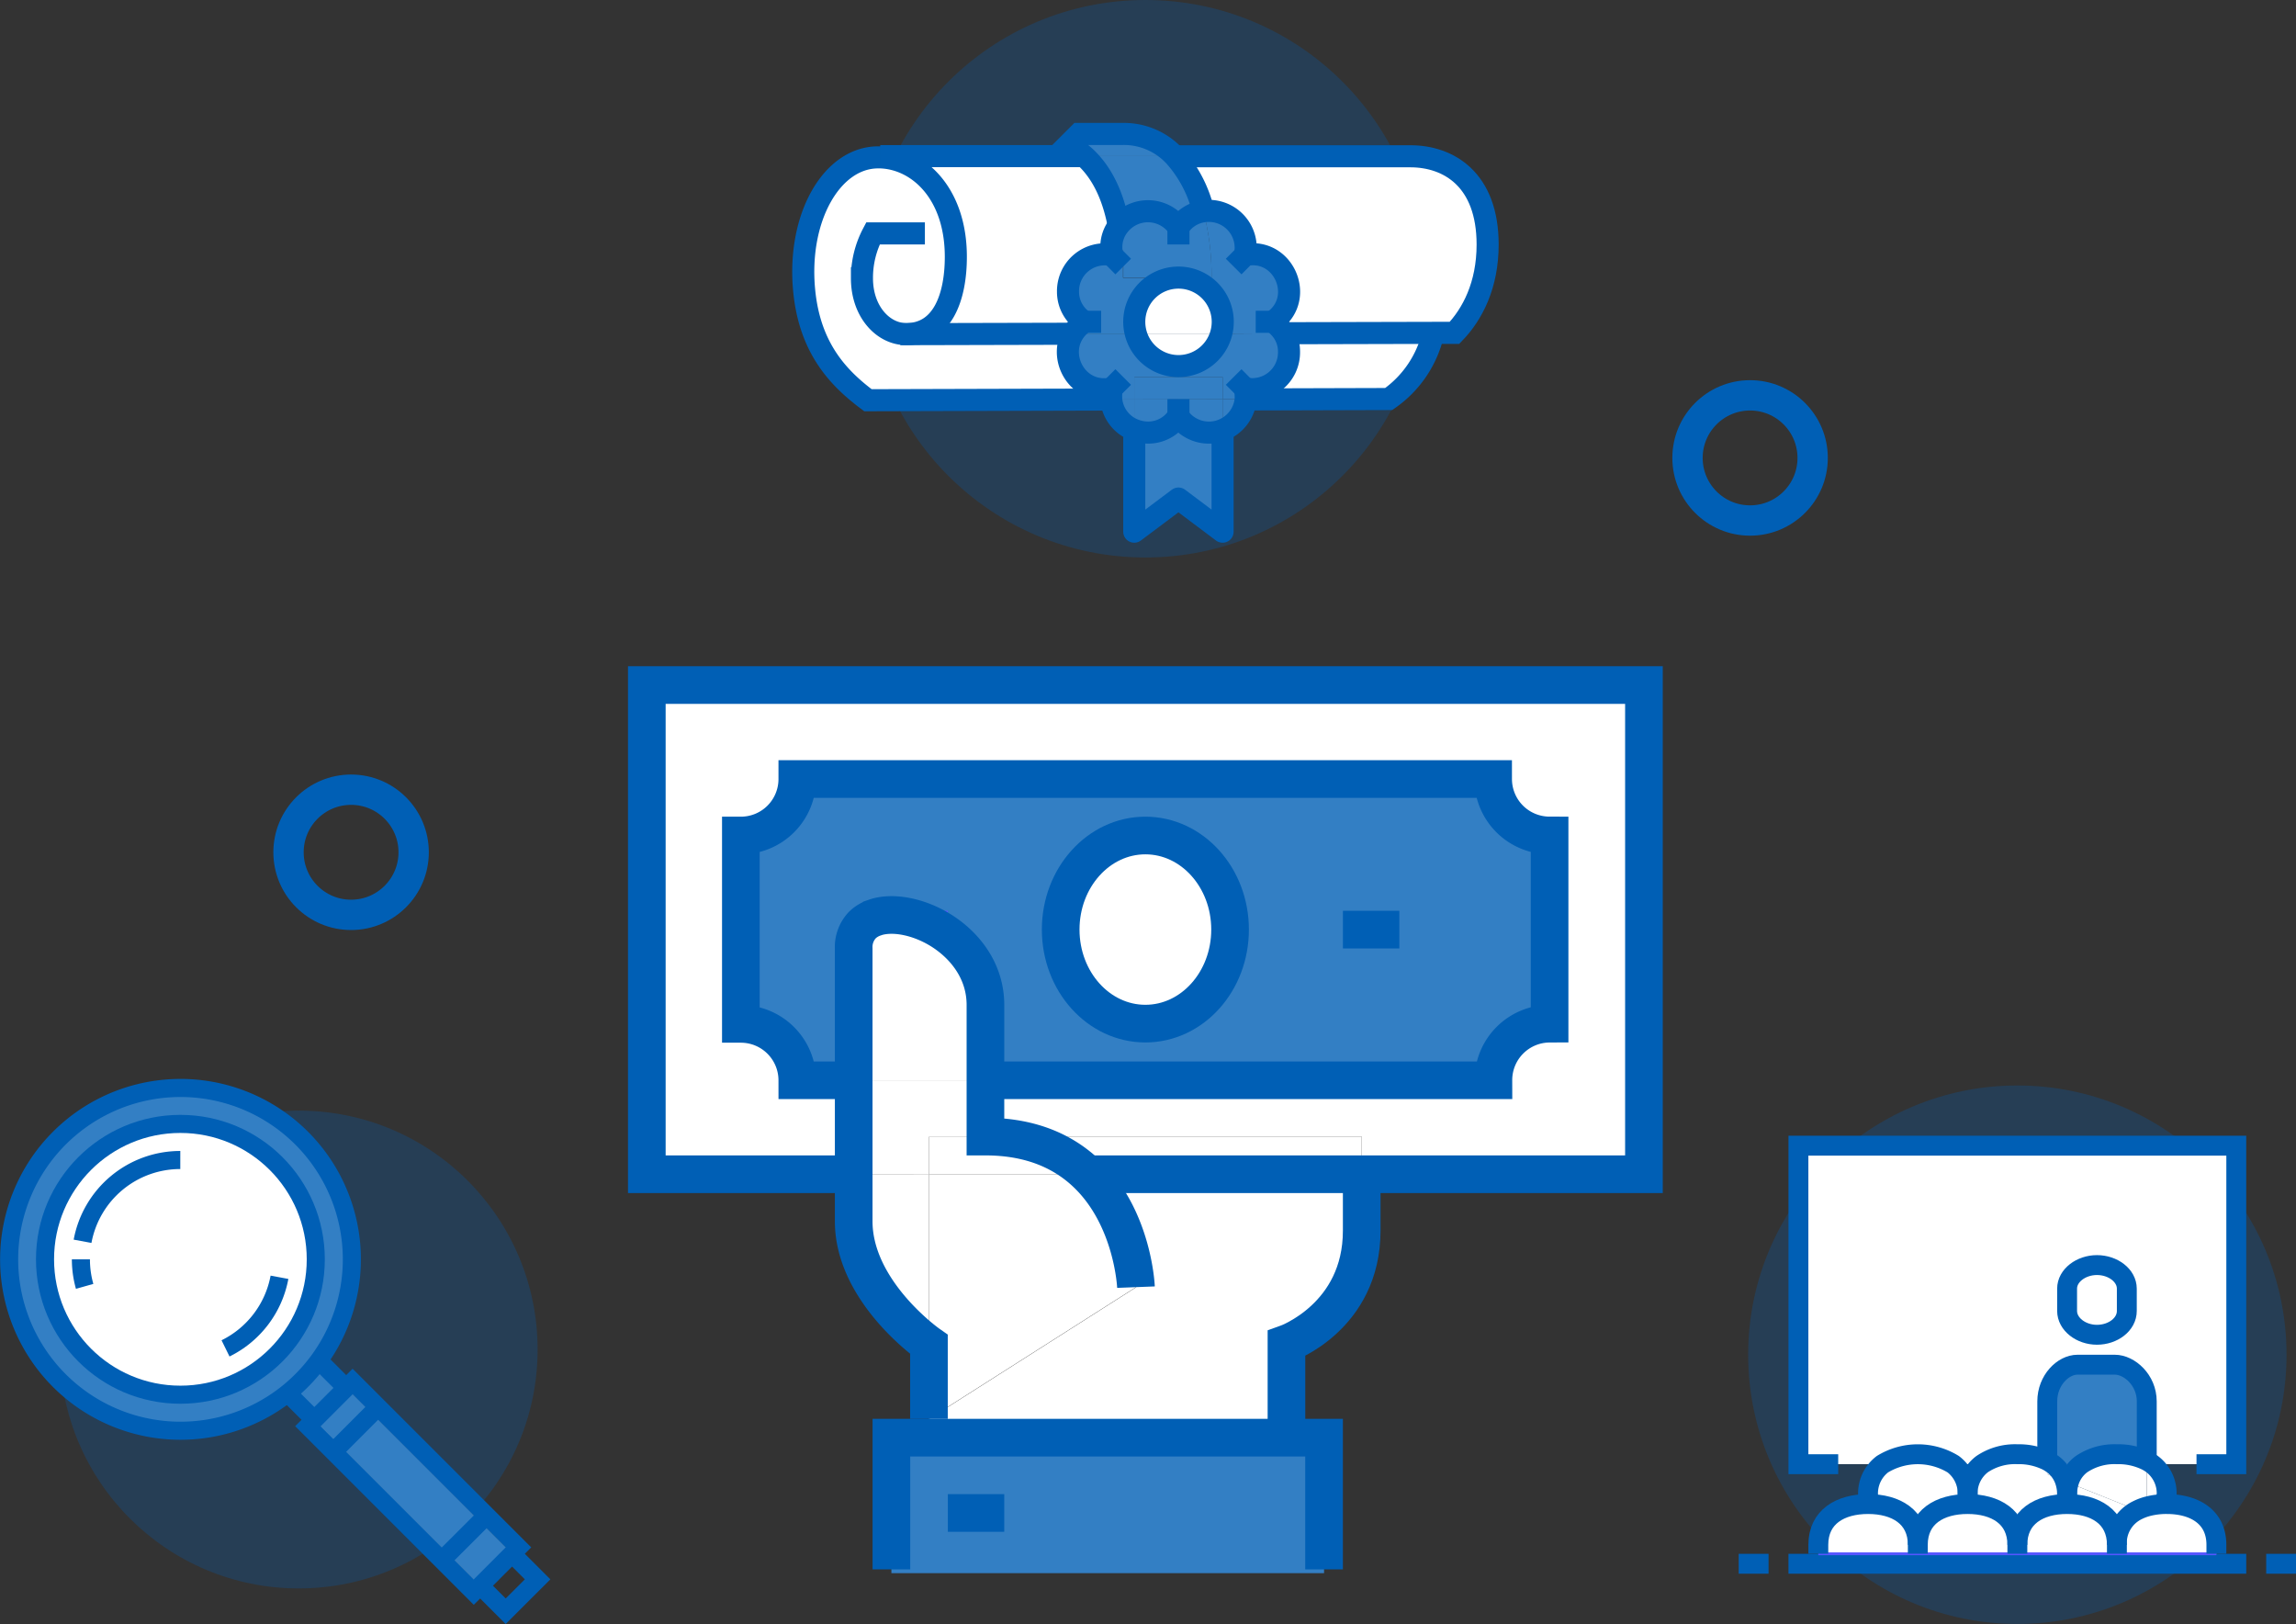 <svg xmlns="http://www.w3.org/2000/svg" viewBox="0 0 442.15 312.69"><rect x="0" y="0" width="442.15" height="312.69" fill="#333333" stroke="none"/><defs><style>.cls-1{fill:#005fb5;opacity:0.26;}.cls-2{fill:#fff;}.cls-3{fill:#337fc4;}.cls-10,.cls-11,.cls-12,.cls-13,.cls-4,.cls-5,.cls-7,.cls-8,.cls-9{fill:none;}.cls-11,.cls-12,.cls-13,.cls-4,.cls-7,.cls-8,.cls-9{stroke:#005fb5;}.cls-10,.cls-11,.cls-13,.cls-4,.cls-5,.cls-8,.cls-9{stroke-miterlimit:10;}.cls-4,.cls-5{stroke-width:7.25px;}.cls-10,.cls-5{stroke:#5756ff;}.cls-6{fill:#a3d4ff;}.cls-12,.cls-7{stroke-linejoin:round;}.cls-7,.cls-8{stroke-width:4.25px;}.cls-9{stroke-width:3.83px;}.cls-10{stroke-width:0.54px;}.cls-11,.cls-12{stroke-width:3.48px;}.cls-13{stroke-width:5.84px;}</style></defs><title>education-training-research</title><g id="Layer_2" data-name="Layer 2"><g id="Layer_1-2" data-name="Layer 1"><circle class="cls-1" cx="388.49" cy="260.84" r="51.84"/><path class="cls-2" d="M262.23,218.84H189.77V208h97.82a10.87,10.87,0,0,1,10.87-10.86V160.87A10.87,10.87,0,0,1,287.59,150h-134a10.87,10.87,0,0,1-10.87,10.86v36.24A10.87,10.87,0,0,1,153.54,208h10.86v18.12H124.56v-94.2h192v94.2H262.23Z"/><path class="cls-3" d="M181,179c-4.1-2.48-8.81-3.42-12.16-2.45l-.64.22a6.67,6.67,0,0,0-.89.42,5.19,5.19,0,0,0-.54.34l-.25.19a4.29,4.29,0,0,0-.47.42,6.14,6.14,0,0,0-1.64,4.47V208H153.54a10.87,10.87,0,0,0-10.87-10.86V160.87A10.87,10.87,0,0,0,153.54,150h134a10.87,10.87,0,0,0,10.87,10.86v36.24A10.87,10.87,0,0,0,287.59,208H189.77V193.49C189.77,186.94,185.79,181.91,181,179Zm55.89,0c0-10-7.29-18.12-16.3-18.12S204.27,169,204.26,179s7.29,18.12,16.3,18.12S236.87,189,236.88,179Z"/><path class="cls-2" d="M262.23,226.09V237c0,16.59-14.49,21.74-14.49,21.74v18.11H178.9v-3.62l39.86-25.36s-.51-13.16-9.37-21.74Z"/><path class="cls-2" d="M262.23,218.84v7.25H209.39c-4.29-4.16-10.53-7.25-19.62-7.25Z"/><polygon class="cls-3" points="254.98 302.17 254.98 302.9 171.66 302.9 171.66 302.17 171.66 277.54 254.98 277.54 254.98 302.17"/><ellipse class="cls-2" cx="220.57" cy="178.98" rx="16.31" ry="18.11"/><path class="cls-2" d="M218.76,247.83,178.9,273.19v-47.1h30.49C218.24,234.67,218.76,247.83,218.76,247.83Z"/><path class="cls-2" d="M209.39,226.09H178.9v-7.25h10.87C198.86,218.84,205.1,221.93,209.39,226.09Z"/><path class="cls-2" d="M189.77,208v10.87H178.9v7.25H164.41V208Z"/><path class="cls-2" d="M181,179c4.8,2.91,8.78,7.94,8.78,14.49V208H164.41V182.62a6.14,6.14,0,0,1,1.64-4.47c.15-.15.3-.28.47-.42l.25-.19c.18-.12.35-.23.54-.34a6.67,6.67,0,0,1,.89-.42l.64-.22C172.18,175.57,176.88,176.51,181,179Z"/><path class="cls-2" d="M178.9,226.09v32.77s-14.49-10.13-14.49-23.71v-9.05Z"/><path class="cls-2" d="M168.2,176.77l.64-.22Z"/><path class="cls-2" d="M166.76,177.53a5.19,5.19,0,0,1,.54-.34C167.12,177.3,166.94,177.41,166.76,177.53Z"/><path class="cls-2" d="M166,178.15a4.29,4.29,0,0,1,.47-.42C166.35,177.86,166.2,178,166,178.15Z"/><line class="cls-4" x1="178.9" y1="273.19" x2="178.9" y2="276.81"/><path class="cls-4" d="M247.74,276.81V258.7s14.49-5.15,14.49-21.74V226.09"/><polyline class="cls-4" points="171.66 302.17 171.66 277.54 171.66 276.81 178.9 276.81 247.74 276.81 254.98 276.81 254.98 277.54 254.98 302.17"/><path class="cls-4" d="M164.41,208H153.54a10.87,10.87,0,0,0-10.87-10.86V160.87A10.87,10.87,0,0,0,153.54,150h134a10.87,10.87,0,0,0,10.87,10.86v36.24A10.87,10.87,0,0,0,287.59,208H189.77"/><polyline class="cls-4" points="164.41 226.09 124.56 226.09 124.56 131.9 316.58 131.9 316.58 226.09 262.23 226.09 209.39 226.09"/><line class="cls-5" x1="180.99" y1="178.99" x2="182.53" y2="178.99"/><line class="cls-4" x1="258.61" y1="178.99" x2="269.48" y2="178.99"/><ellipse class="cls-4" cx="220.57" cy="178.98" rx="16.31" ry="18.11"/><path class="cls-4" d="M218.76,247.83s-.51-13.16-9.37-21.74c-4.29-4.16-10.53-7.25-19.62-7.25V193.49c0-6.55-4-11.58-8.78-14.49-4.1-2.48-8.81-3.42-12.16-2.45l-.64.22a6.67,6.67,0,0,0-.89.42c-.19.11-.37.22-.54.34l-.25.19c-.17.14-.32.28-.47.42a6.14,6.14,0,0,0-1.64,4.47v52.53c0,13.59,14.49,23.71,14.49,23.71v14.33"/><line class="cls-4" x1="182.53" y1="291.31" x2="193.39" y2="291.31"/><circle class="cls-1" cx="220.57" cy="53.67" r="53.67"/><circle class="cls-1" cx="57.53" cy="259.84" r="46"/><path class="cls-2" d="M245.1,62c6-4,2.8-13-3.81-13a7.79,7.79,0,0,0-1.51.15,7.1,7.1,0,0,0-8-8.42,24.5,24.5,0,0,0-5.55-10.63h45.4c7.42,0,14.89,4.52,14.89,17,0,7.83-2.93,13.42-6.38,17H276l-28.75.07A7.19,7.19,0,0,0,245.1,62Z"/><path class="cls-2" d="M247.26,64.16,276,64.09a21.16,21.16,0,0,1-8.57,12.69l-27.53.08a5.49,5.49,0,0,0,0-.55,7.79,7.79,0,0,0-.15-1.51,7.08,7.08,0,0,0,8.49-7.07A6.69,6.69,0,0,0,247.26,64.16Z"/><path class="cls-3" d="M247.26,64.16a6.69,6.69,0,0,1,1,3.57,7.08,7.08,0,0,1-8.49,7.07,7.79,7.79,0,0,1,.15,1.51,5.49,5.49,0,0,1,0,.55h-4.47V72.59h-17v4.33H214a7.6,7.6,0,0,1,.12-2.13,7.79,7.79,0,0,1-1.51.15c-5.53,0-8.67-6.28-6-10.69l12.2,0a8.51,8.51,0,0,0,16.41,0Z"/><path class="cls-3" d="M245.1,62a7.19,7.19,0,0,1,2.16,2.2l-12.12,0a8.52,8.52,0,0,0-8.21-10.74h6.38a49.06,49.06,0,0,0-1.57-12.76,7.1,7.1,0,0,1,8,8.42,7.79,7.79,0,0,1,1.51-.15C247.9,49,251.1,57.93,245.1,62Z"/><path class="cls-3" d="M235.44,76.87h4.47a6.94,6.94,0,0,1-4.47,5.9Z"/><path class="cls-3" d="M226.94,80.13a6.9,6.9,0,0,0,8.5,2.64v19.6L226.94,96l-8.51,6.38V82.77a7.45,7.45,0,0,0,2.74.53A6.84,6.84,0,0,0,226.94,80.13Z"/><path class="cls-3" d="M235.44,76.87v5.89a6.9,6.9,0,0,1-8.5-2.64V76.9Z"/><polygon class="cls-3" points="226.94 76.9 218.43 76.92 218.43 72.59 235.44 72.59 235.44 76.87 226.94 76.9"/><path class="cls-2" d="M235.44,62a8.51,8.51,0,0,1-.3,2.23l-16.41,0A8.51,8.51,0,1,1,235.44,62Z"/><path class="cls-2" d="M218.73,64.23l16.41,0a8.51,8.51,0,0,1-16.41,0Z"/><path class="cls-3" d="M226.94,43.78a6.85,6.85,0,0,1,4.81-3.1,49.06,49.06,0,0,1,1.57,12.76h-17c0-.74,0-1.45,0-2.16a50.39,50.39,0,0,0-.84-8A7.11,7.11,0,0,1,226.94,43.78Z"/><path class="cls-3" d="M226.94,43.78a7.11,7.11,0,0,0-11.51-.45c-1.11-5.8-3.3-10.32-6.64-13.28H226.2a24.5,24.5,0,0,1,5.55,10.63A6.85,6.85,0,0,0,226.94,43.78Z"/><path class="cls-3" d="M226.94,76.9v3.23a6.84,6.84,0,0,1-5.77,3.17,7.45,7.45,0,0,1-2.74-.53V76.92Z"/><path class="cls-3" d="M208.76,62a6.83,6.83,0,0,1-3.17-5.78,7.08,7.08,0,0,1,8.49-7.07l.09.09,2.09,2.09c0,.71,0,1.42,0,2.16h10.63a8.52,8.52,0,0,0-8.2,10.78l-12.2,0A7.32,7.32,0,0,1,208.76,62Z"/><path class="cls-3" d="M226.2,30.06H208.79a15.13,15.13,0,0,0-3.12-2.13l2.13-2.13h8.51A13.3,13.3,0,0,1,226.2,30.06Z"/><path class="cls-3" d="M218.43,76.92v5.84A6.94,6.94,0,0,1,214,76.93Z"/><path class="cls-6" d="M216.27,51.29l-2.09-2.09-.09-.09a7.79,7.79,0,0,1-.15-1.51,6.69,6.69,0,0,1,1.5-4.26A50.39,50.39,0,0,1,216.27,51.29Z"/><path class="cls-2" d="M208.76,62a7.32,7.32,0,0,0-2.23,2.3l-32.09.08h0c7,0,9.57-7.06,9.57-14.89,0-12.25-7.24-18.88-14.52-19.14v-.25h39.28c3.34,3,5.53,7.47,6.64,13.28a6.69,6.69,0,0,0-1.5,4.26,7.79,7.79,0,0,0,.15,1.51,7.08,7.08,0,0,0-8.49,7.07A6.83,6.83,0,0,0,208.76,62Z"/><path class="cls-2" d="M174.45,64.34l32.09-.08c-2.64,4.41.51,10.69,6,10.69a7.79,7.79,0,0,0,1.51-.15,7.6,7.6,0,0,0-.12,2.13l-46.86.13c-5.5-4.12-11.2-9.83-12.28-21.16-1.34-14,5.32-25.6,14.25-25.6h.44c7.28.25,14.52,6.89,14.52,19.14,0,7.83-2.58,14.89-9.57,14.89Z"/><polyline class="cls-7" points="218.43 82.77 218.43 102.37 226.94 95.99 235.44 102.37 235.44 82.77"/><path class="cls-8" d="M214,76.93l-46.86.13c-5.5-4.12-11.2-9.83-12.28-21.16-1.34-14,5.32-25.6,14.25-25.6h.44c7.28.25,14.52,6.89,14.52,19.14,0,7.83-2.58,14.89-9.57,14.89-4.39,0-8.51-4.28-8.51-10.76a18.27,18.27,0,0,1,2.12-8.63h10"/><path class="cls-8" d="M276,64a1.17,1.17,0,0,1,0,.14,21.16,21.16,0,0,1-8.57,12.69l-27.53.08"/><line class="cls-8" x1="208.79" y1="30.06" x2="169.51" y2="30.06"/><path class="cls-8" d="M247.26,64.16,276,64.09h4.1c3.46-3.59,6.38-9.18,6.38-17,0-12.5-7.46-17-14.89-17H226.2"/><polyline class="cls-8" points="173.38 64.34 174.45 64.34 206.54 64.26"/><path class="cls-8" d="M231.74,40.68a24.5,24.5,0,0,0-5.55-10.63,13.3,13.3,0,0,0-9.89-4.26h-8.51l-2.13,2.13a15.13,15.13,0,0,1,3.12,2.13c3.34,3,5.53,7.47,6.64,13.28"/><path class="cls-7" d="M226.94,43.78a6.85,6.85,0,0,1,4.81-3.1,7.1,7.1,0,0,1,8,8.42,7.79,7.79,0,0,1,1.51-.15c6.61,0,9.81,9,3.81,13a7.19,7.19,0,0,1,2.16,2.2,6.69,6.69,0,0,1,1,3.57,7.08,7.08,0,0,1-8.49,7.07,7.79,7.79,0,0,1,.15,1.51,5.49,5.49,0,0,1,0,.55,7.11,7.11,0,0,1-13,3.27,6.84,6.84,0,0,1-5.77,3.17,7.45,7.45,0,0,1-2.74-.53A6.94,6.94,0,0,1,214,76.93a7.6,7.6,0,0,1,.12-2.13,7.79,7.79,0,0,1-1.51.15c-5.53,0-8.67-6.28-6-10.69a7.32,7.32,0,0,1,2.23-2.3,6.83,6.83,0,0,1-3.17-5.78,7.08,7.08,0,0,1,8.49-7.07,7.79,7.79,0,0,1-.15-1.51,6.69,6.69,0,0,1,1.5-4.26A7.11,7.11,0,0,1,226.94,43.78Z"/><polyline class="cls-7" points="214.18 49.19 216.27 51.29 216.3 51.32"/><line class="cls-7" x1="239.69" y1="74.72" x2="237.57" y2="72.59"/><line class="cls-7" x1="239.69" y1="49.19" x2="237.57" y2="51.32"/><line class="cls-7" x1="214.17" y1="74.72" x2="216.3" y2="72.59"/><polyline class="cls-7" points="246.07 61.96 245.1 61.96 241.82 61.96"/><polyline class="cls-7" points="212.05 61.96 208.76 61.96 207.79 61.96"/><polyline class="cls-7" points="226.94 42.81 226.94 43.78 226.94 47.07"/><polyline class="cls-7" points="226.94 81.09 226.94 80.13 226.94 76.9 226.94 76.84"/><path class="cls-7" d="M226.94,53.45A8.52,8.52,0,1,1,218.43,62,8.51,8.51,0,0,1,226.94,53.45Z"/><path class="cls-2" d="M430.66,220.59v61.33H414.47a8.2,8.2,0,0,0-1.07-.67V269.82c0-4.11-3.36-7.06-6.15-7.06h-7.18c-2.79,0-5.83,3-5.83,7.06v11.43a12.35,12.35,0,0,0-5.75-1.25,11.32,11.32,0,0,0-6.81,1.92h-5.53a13.08,13.08,0,0,0-13.63,0H346.33V220.59Zm-21.08,31.83v-4.29c0-2.51-2.67-4.54-5.75-4.54s-5.75,2-5.75,4.53v4.3c0,2.53,2.67,4.59,5.75,4.59S409.58,255,409.58,252.42Z"/><path class="cls-2" d="M426.82,297.45v1.72H407.66v-1.72a7,7,0,0,1,3.94-6.67l1.81.72v-1.43a14.32,14.32,0,0,1,3.83-.49C422.59,289.59,426.82,292.05,426.82,297.45Z"/><path class="cls-2" d="M417.24,287.87v1.72a14.32,14.32,0,0,0-3.83.49v-8.16h1.07A7.06,7.06,0,0,1,417.24,287.87Z"/><path class="cls-2" d="M414.47,281.92h-1.07v-.67A8.2,8.2,0,0,1,414.47,281.92Z"/><path class="cls-2" d="M413.41,290.08v1.43l-1.81-.72A10.06,10.06,0,0,1,413.41,290.08Z"/><path class="cls-2" d="M413.41,281.92v8.16a10.06,10.06,0,0,0-1.81.7l-13.21-5.28a6.64,6.64,0,0,1,2.45-3.58Z"/><path class="cls-2" d="M413.41,281.25v.67H400.84a11.35,11.35,0,0,1,6.82-1.92A12.31,12.31,0,0,1,413.41,281.25Z"/><path class="cls-3" d="M413.41,269.82v11.43a12.31,12.31,0,0,0-5.75-1.25,11.35,11.35,0,0,0-6.82,1.92h-5.53a8.76,8.76,0,0,0-1.06-.67V269.82c0-4.11,3-7.06,5.83-7.06h7.18C410,262.76,413.41,265.71,413.41,269.82Z"/><path class="cls-2" d="M398.39,285.5l13.21,5.28a7,7,0,0,0-3.94,6.67c0-5.4-4.23-7.86-9.59-7.86v-1.72A8.48,8.48,0,0,1,398.39,285.5Z"/><path class="cls-2" d="M409.58,248.13v4.29c0,2.53-2.67,4.59-5.75,4.59s-5.75-2.05-5.75-4.59v-4.3c0-2.5,2.67-4.53,5.75-4.53S409.58,245.62,409.58,248.13Z"/><path class="cls-2" d="M407.66,297.45v1.72H388.49v-1.72c0-5.4,4.23-7.86,9.58-7.86S407.66,292.05,407.66,297.45Z"/><path class="cls-6" d="M395.31,281.92h5.53a6.64,6.64,0,0,0-2.45,3.58l-.72-.29A6.66,6.66,0,0,0,395.31,281.92Z"/><path class="cls-2" d="M398.07,287.87v1.72c-5.35,0-9.58,2.46-9.58,7.86,0-5.4-4.23-7.86-9.58-7.86v-1.72a7.06,7.06,0,0,1,2.77-5.95h12.57v1.92l3.43,1.37A8.43,8.43,0,0,1,398.07,287.87Z"/><path class="cls-2" d="M397.67,285.21l-3.43-1.37v-1.92h1.06A6.66,6.66,0,0,1,397.67,285.21Z"/><path class="cls-2" d="M395.31,281.92h-1.06v-.67A8.76,8.76,0,0,1,395.31,281.92Z"/><path class="cls-2" d="M394.24,281.25v.67H381.68a11.32,11.32,0,0,1,6.81-1.92A12.35,12.35,0,0,1,394.24,281.25Z"/><path class="cls-2" d="M388.49,297.45v1.72H369.32v-1.72c0-5.4,4.23-7.86,9.59-7.86S388.49,292.05,388.49,297.45Z"/><path class="cls-2" d="M378.91,287.87v1.72c-5.35,0-9.59,2.46-9.59,7.86,0-5.4-4.23-7.86-9.58-7.86v-1.72a7.06,7.06,0,0,1,2.77-5.95h13.63A7.06,7.06,0,0,1,378.91,287.87Z"/><path class="cls-2" d="M376.14,281.92H362.51a13.08,13.08,0,0,1,13.63,0Z"/><path class="cls-2" d="M369.32,297.45v1.72H350.16v-1.72c0-5.4,4.23-7.86,9.58-7.86S369.32,292.05,369.32,297.45Z"/><polyline class="cls-9" points="422.99 281.92 430.65 281.92 430.65 220.59 346.33 220.59 346.33 281.92 353.99 281.92"/><line class="cls-9" x1="344.41" y1="301.09" x2="432.57" y2="301.09"/><line class="cls-9" x1="340.58" y1="301.09" x2="334.83" y2="301.09"/><line class="cls-9" x1="442.15" y1="301.09" x2="436.41" y2="301.09"/><line class="cls-10" x1="397.67" y1="285.21" x2="398.39" y2="285.5"/><path class="cls-9" d="M413.41,281.25V269.82c0-4.11-3.36-7.06-6.15-7.06h-7.18c-2.79,0-5.83,3-5.83,7.06v11.43"/><path class="cls-9" d="M403.82,257c-3.08,0-5.75-2.05-5.75-4.59v-4.3c0-2.5,2.67-4.53,5.75-4.53s5.75,2,5.75,4.54v4.29C409.58,255,406.91,257,403.82,257Z"/><polyline class="cls-10" points="350.16 299.17 369.32 299.17 388.49 299.17 407.66 299.17 426.82 299.17"/><path class="cls-9" d="M378.91,287.87a7.06,7.06,0,0,0-2.77-5.95,13.08,13.08,0,0,0-13.63,0,7.06,7.06,0,0,0-2.77,5.95v1.72"/><path class="cls-9" d="M398.07,287.87a8.43,8.43,0,0,0-.4-2.66,6.66,6.66,0,0,0-2.36-3.29,8.76,8.76,0,0,0-1.06-.67,12.35,12.35,0,0,0-5.75-1.25,11.32,11.32,0,0,0-6.81,1.92,7.06,7.06,0,0,0-2.77,5.95v1.72"/><path class="cls-9" d="M417.24,289.59v-1.72a7.06,7.06,0,0,0-2.77-5.95,8.2,8.2,0,0,0-1.07-.67,12.31,12.31,0,0,0-5.75-1.25,11.35,11.35,0,0,0-6.82,1.92,6.64,6.64,0,0,0-2.45,3.58,8.48,8.48,0,0,0-.32,2.37v1.72"/><path class="cls-9" d="M369.32,297.45c0-5.4-4.23-7.86-9.58-7.86s-9.58,2.46-9.58,7.86v1.72"/><path class="cls-9" d="M388.49,297.45c0-5.4-4.23-7.86-9.58-7.86s-9.59,2.46-9.59,7.86v1.72"/><path class="cls-9" d="M407.66,297.45c0-5.4-4.23-7.86-9.59-7.86s-9.58,2.46-9.58,7.86v1.72"/><path class="cls-9" d="M426.82,299.17v-1.72c0-5.4-4.23-7.86-9.58-7.86a14.32,14.32,0,0,0-3.83.49,10.06,10.06,0,0,0-1.81.7,7,7,0,0,0-3.94,6.67v1.72"/><path class="cls-3" d="M66.67,267.23l-6.14,6.14-4.91-4.91-.19-.25a33.51,33.51,0,0,0,5.79-6l.54.09Z"/><rect class="cls-6" x="95.29" y="291.14" width="1.74" height="8.69" transform="translate(-180.78 154.54) rotate(-45)"/><rect class="cls-3" x="88.12" y="294.83" width="8.69" height="8.69" transform="translate(-184.46 153.01) rotate(-45)"/><rect class="cls-6" x="81.77" y="267.2" width="1.74" height="29.54" transform="translate(-175.18 141.02) rotate(-45)"/><rect class="cls-3" x="74.61" y="270.89" width="8.69" height="29.53" transform="translate(-178.87 139.5) rotate(-45)"/><rect class="cls-6" x="87.92" y="298.51" width="1.73" height="8.69" transform="translate(-188.15 151.48) rotate(-45)"/><rect class="cls-6" x="74.4" y="274.58" width="1.73" height="29.53" transform="translate(-182.55 137.97) rotate(-45)"/><polygon class="cls-6" points="67.9 266 72.81 270.91 71.58 272.14 66.67 267.23 67.9 266"/><rect class="cls-3" x="61.71" y="269.28" width="8.69" height="6.95" transform="translate(-173.52 126.6) rotate(-45)"/><polygon class="cls-6" points="60.53 273.37 65.44 278.29 64.21 279.51 59.3 274.6 60.53 273.37"/><path class="cls-3" d="M67.76,242.46a32.89,32.89,0,0,1-6.55,19.76,33.51,33.51,0,0,1-5.79,6,33,33,0,1,1,12.35-25.75Zm-7,0a26.07,26.07,0,1,0-26.08,26.07A26.07,26.07,0,0,0,60.81,242.47Z"/><circle class="cls-2" cx="34.74" cy="242.47" r="26.07"/><line class="cls-11" x1="60.53" y1="273.37" x2="55.61" y2="268.46"/><polyline class="cls-11" points="98.61 299.17 103.53 304.09 97.38 310.23 92.47 305.32"/><line class="cls-11" x1="61.75" y1="262.31" x2="66.67" y2="267.23"/><polygon class="cls-11" points="93.7 291.8 99.84 297.94 98.61 299.17 92.47 305.32 91.24 306.54 85.1 300.4 64.21 279.51 59.3 274.6 60.53 273.37 66.67 267.23 67.9 266 72.81 270.91 93.7 291.8"/><polyline class="cls-11" points="64.21 279.51 65.44 278.29 71.58 272.14 72.81 270.91"/><polyline class="cls-11" points="85.1 300.4 86.32 299.17 92.47 293.03 93.7 291.8"/><path class="cls-12" d="M55.42,268.21a33,33,0,1,1,5.79-6A33.51,33.51,0,0,1,55.42,268.21Z"/><circle class="cls-11" cx="34.74" cy="242.47" r="26.07"/><path class="cls-11" d="M15.9,239a19.13,19.13,0,0,1,18.82-15.65"/><path class="cls-11" d="M53.82,245.93a19.15,19.15,0,0,1-10.39,13.69"/><path class="cls-11" d="M16.3,247.68a19.16,19.16,0,0,1-.72-5.21"/><circle class="cls-13" cx="337.02" cy="88.17" r="12.05"/><circle class="cls-13" cx="67.61" cy="164.1" r="12.05"/></g></g></svg>
